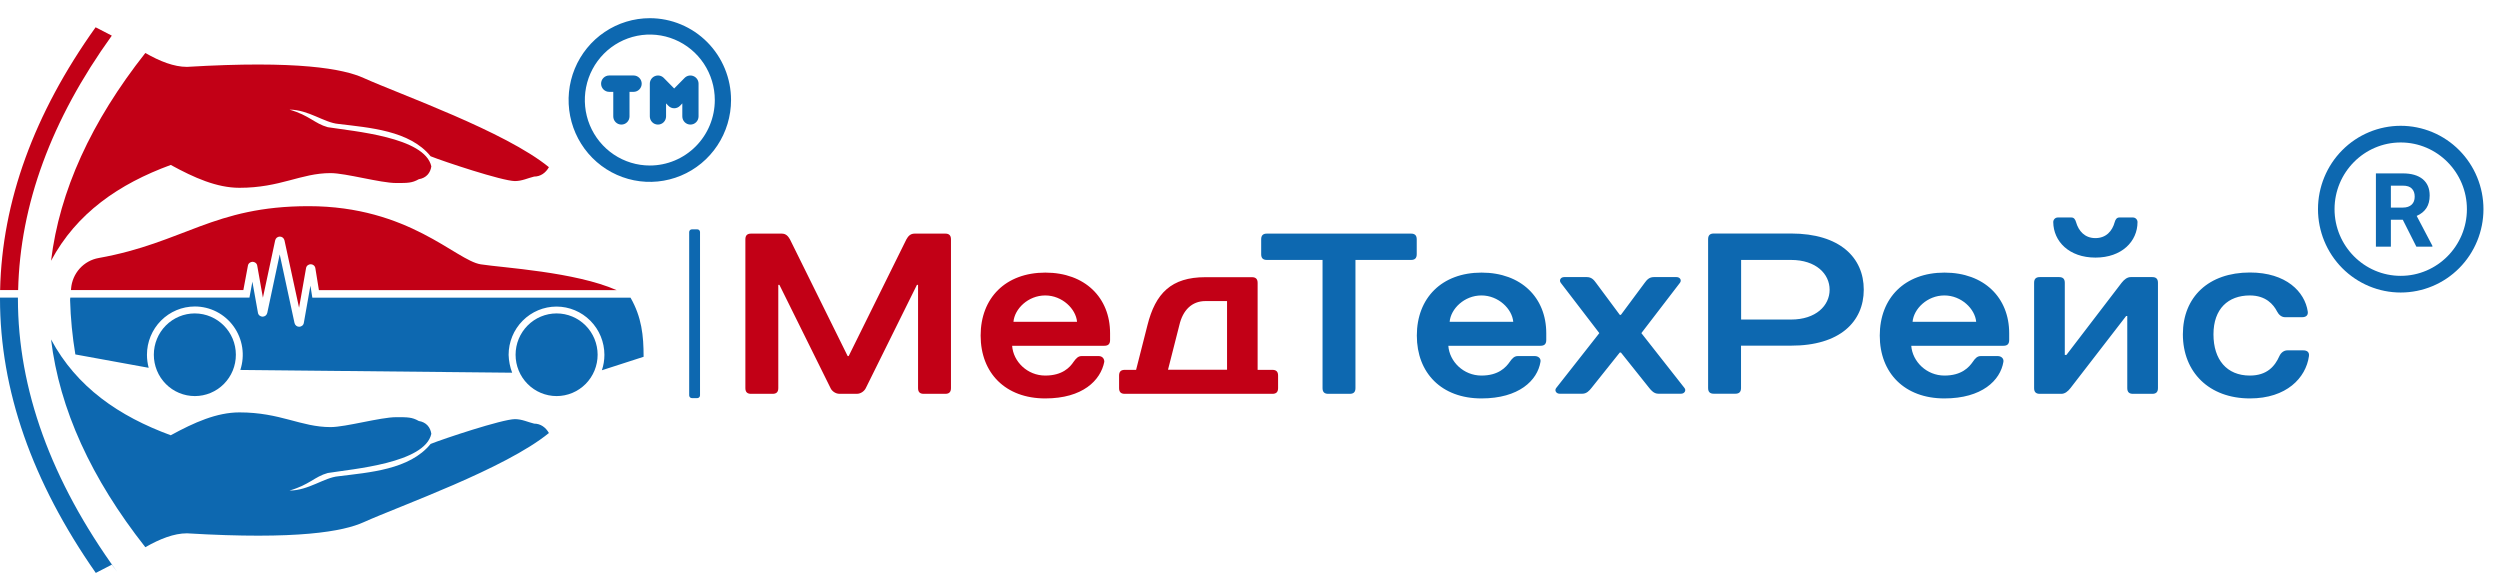 <svg width="240" height="55" viewBox="0 0 240 55" fill="none" xmlns="http://www.w3.org/2000/svg">
    <path fill-rule="evenodd" clip-rule="evenodd" d="M32.482 11.897C31.122 11.779 29.606 10.525 27.787 10.525C29.702 11.073 30.189 11.857 31.462 12.21C33.883 12.601 40.785 13.15 41.408 15.972C41.321 16.589 40.931 17.088 40.203 17.205C39.551 17.578 39.123 17.569 38.025 17.569C36.528 17.569 33.193 16.618 31.734 16.618C28.875 16.618 26.932 18.029 22.983 18.029C20.816 18.029 18.648 17.068 16.393 15.834C11.425 17.657 7.351 20.449 4.9 25.033C5.718 18.323 8.751 11.681 13.952 5.088C15.361 5.891 16.704 6.42 17.948 6.42C28.594 5.783 32.969 6.606 34.913 7.488C38.433 9.075 48.486 12.612 52.696 16.049C52.384 16.599 51.889 16.951 51.277 16.951C50.664 17.098 50.119 17.382 49.429 17.382C48.204 17.373 42.555 15.492 41.34 15.002C39.328 12.514 35.438 12.259 32.483 11.897H32.482Z" fill="#C20016"/>
    <path fill-rule="evenodd" clip-rule="evenodd" d="M49.166 35.78L23.071 35.515C23.3 34.819 23.362 34.078 23.251 33.353C23.14 32.628 22.86 31.939 22.434 31.345C22.008 30.75 21.448 30.265 20.8 29.931C20.152 29.597 19.434 29.422 18.706 29.422C17.487 29.422 16.318 29.911 15.456 30.78C14.594 31.649 14.109 32.827 14.108 34.056C14.108 34.487 14.166 34.908 14.273 35.309L7.234 34.026C6.947 32.299 6.778 30.555 6.729 28.805L6.748 28.57H23.946L24.229 27.042L24.763 30.029C24.783 30.147 24.841 30.235 24.928 30.303C25.01 30.364 25.109 30.399 25.21 30.401C25.312 30.399 25.411 30.364 25.493 30.303C25.576 30.236 25.634 30.143 25.658 30.039L26.853 24.425L28.273 31.009C28.297 31.113 28.355 31.206 28.438 31.273C28.516 31.332 28.614 31.371 28.72 31.371C28.822 31.368 28.92 31.334 29.002 31.273C29.091 31.207 29.15 31.109 29.167 30.999L29.8 27.423L29.985 28.579H60.532C61.601 30.45 61.786 32.204 61.786 34.251L57.78 35.545C57.936 35.084 58.023 34.585 58.023 34.065C58.022 32.837 57.538 31.658 56.675 30.79C55.813 29.921 54.644 29.432 53.425 29.431C52.206 29.432 51.036 29.921 50.174 30.79C49.312 31.658 48.827 32.837 48.827 34.065C48.844 34.652 48.959 35.231 49.166 35.78Z" fill="#0D68B0"/>
    <path fill-rule="evenodd" clip-rule="evenodd" d="M59.199 27.854H30.615L30.275 25.748C30.258 25.635 30.199 25.534 30.11 25.464C30.029 25.401 29.93 25.367 29.828 25.366C29.726 25.367 29.627 25.401 29.545 25.464C29.457 25.53 29.398 25.628 29.381 25.738L28.71 29.539L27.31 23.074C27.286 22.969 27.228 22.876 27.145 22.809C27.063 22.747 26.964 22.712 26.862 22.711C26.761 22.714 26.662 22.748 26.58 22.809C26.497 22.876 26.439 22.969 26.416 23.074L25.239 28.579L24.694 25.503C24.677 25.394 24.618 25.295 24.53 25.229C24.448 25.168 24.349 25.133 24.247 25.131C24.145 25.133 24.047 25.168 23.966 25.229C23.877 25.295 23.817 25.394 23.8 25.503L23.363 27.845H6.815L6.824 27.708C6.88 26.99 7.171 26.312 7.651 25.779C8.132 25.247 8.775 24.891 9.479 24.768C17.675 23.299 20.475 19.792 29.623 19.792C39.278 19.792 43.75 24.993 46.151 25.376C48.291 25.708 55.184 26.092 59.2 27.854H59.199Z" fill="#C20016"/>
    <path fill-rule="evenodd" clip-rule="evenodd" d="M22.643 34.056C22.644 34.577 22.542 35.093 22.345 35.575C22.147 36.056 21.857 36.494 21.491 36.862C21.126 37.231 20.691 37.523 20.213 37.722C19.736 37.922 19.223 38.024 18.706 38.023C18.189 38.024 17.677 37.922 17.198 37.722C16.72 37.523 16.286 37.231 15.92 36.862C15.555 36.494 15.264 36.056 15.067 35.575C14.869 35.093 14.768 34.577 14.768 34.056C14.768 33.534 14.869 33.018 15.067 32.537C15.264 32.055 15.554 31.617 15.92 31.249C16.286 30.88 16.72 30.588 17.198 30.389C17.676 30.189 18.188 30.087 18.705 30.088C20.883 30.098 22.643 31.871 22.643 34.056Z" fill="#0D68B0"/>
    <path d="M53.434 38.023C54.479 38.023 55.48 37.605 56.219 36.861C56.957 36.117 57.372 35.108 57.372 34.056C57.372 33.003 56.957 31.994 56.219 31.25C55.48 30.506 54.479 30.088 53.434 30.088C52.39 30.088 51.388 30.506 50.65 31.25C49.911 31.994 49.496 33.003 49.496 34.056C49.496 35.108 49.911 36.117 50.65 36.861C51.388 37.605 52.39 38.023 53.434 38.023Z" fill="#0D68B0"/>
    <path fill-rule="evenodd" clip-rule="evenodd" d="M32.482 45.722C31.122 45.84 29.606 47.094 27.787 47.094C29.702 46.546 30.189 45.762 31.462 45.409C33.883 45.017 40.785 44.469 41.408 41.647C41.321 41.031 40.931 40.531 40.203 40.414C39.551 40.041 39.123 40.05 38.025 40.05C36.528 40.05 33.193 41.001 31.734 41.001C28.875 41.001 26.932 39.59 22.983 39.59C20.816 39.59 18.648 40.551 16.393 41.785C11.425 39.962 7.351 37.17 4.9 32.586C5.718 39.286 8.751 45.928 13.952 52.531C15.361 51.728 16.704 51.199 17.948 51.199C28.594 51.836 32.969 51.013 34.913 50.131C38.433 48.544 48.486 45.007 52.696 41.569C52.384 41.02 51.889 40.668 51.277 40.668C50.664 40.521 50.119 40.237 49.429 40.237C48.204 40.246 42.555 42.127 41.34 42.617C39.328 45.096 35.438 45.35 32.483 45.722H32.482Z" fill="#0D68B0"/>
    <path fill-rule="evenodd" clip-rule="evenodd" d="M1.742 27.845C1.925 19.655 4.919 11.494 10.733 3.422L9.178 2.619C3.248 10.927 0.195 19.361 0.011 27.845H1.741H1.742Z" fill="#C20016"/>
    <path fill-rule="evenodd" clip-rule="evenodd" d="M11.22 54.863C4.889 46.115 1.72 37.356 1.72 28.657V28.57H0V28.657C0 37.435 3.072 46.232 9.197 55L10.733 54.206C10.899 54.422 11.064 54.647 11.219 54.863H11.22ZM66.424 22.016H66.939C67.085 22.016 67.202 22.134 67.202 22.28V37.954C67.202 37.989 67.195 38.023 67.182 38.056C67.169 38.088 67.15 38.117 67.125 38.142C67.101 38.166 67.072 38.186 67.04 38.199C67.008 38.212 66.974 38.219 66.939 38.219H66.424C66.389 38.219 66.355 38.212 66.323 38.199C66.291 38.186 66.262 38.166 66.238 38.142C66.213 38.117 66.194 38.088 66.181 38.056C66.168 38.023 66.161 37.989 66.161 37.954V22.28C66.161 22.134 66.278 22.016 66.424 22.016Z" fill="#0D68B0"/>
    <path fill-rule="evenodd" clip-rule="evenodd" d="M82.241 37.808C82.679 37.808 82.999 37.504 83.116 37.259L88.026 27.345H88.133V37.259C88.133 37.631 88.308 37.808 88.677 37.808H90.749C91.118 37.808 91.293 37.631 91.293 37.259V22.976C91.293 22.603 91.118 22.427 90.749 22.427H87.803C87.365 22.427 87.17 22.712 87.015 22.976L81.473 34.183H81.376L75.834 22.976C75.678 22.712 75.484 22.427 75.046 22.427H72.1C71.731 22.427 71.556 22.603 71.556 22.976V37.259C71.556 37.631 71.731 37.808 72.1 37.808H74.171C74.541 37.808 74.716 37.631 74.716 37.259V27.345H74.823L79.733 37.259C79.839 37.503 80.17 37.808 80.608 37.808H82.241ZM100.344 28.363C101.977 28.363 103.29 29.657 103.397 30.892H97.292C97.398 29.657 98.691 28.363 100.344 28.363ZM100.344 38.249C103.942 38.249 105.662 36.515 106.012 34.731C106.012 34.399 105.798 34.183 105.468 34.183H103.834C103.504 34.183 103.309 34.399 103.067 34.731C102.717 35.26 101.997 36.054 100.344 36.054C98.624 36.054 97.272 34.712 97.165 33.194H106.022C106.392 33.194 106.567 33.017 106.567 32.645V31.988C106.567 28.579 104.165 26.17 100.354 26.17C96.533 26.17 94.141 28.609 94.141 32.214C94.141 35.819 96.533 38.249 100.344 38.249ZM122.151 37.808C122.521 37.808 122.696 37.631 122.696 37.259V36.054C122.696 35.682 122.521 35.506 122.151 35.506H120.732V27.16C120.732 26.787 120.557 26.61 120.188 26.61H115.715C112.448 26.61 110.922 28.149 110.154 31.224L109.065 35.506H107.977C107.607 35.506 107.432 35.682 107.432 36.054V37.259C107.432 37.631 107.607 37.808 107.977 37.808H122.151ZM113.217 31.215C113.547 29.784 114.412 28.903 115.725 28.903H117.796V35.495H112.128L113.217 31.215Z" fill="#C20016"/>
    <path fill-rule="evenodd" clip-rule="evenodd" d="M178.921 27.806C178.921 24.729 176.626 22.417 171.94 22.417H164.522C164.153 22.417 163.978 22.594 163.978 22.966V37.249C163.978 37.621 164.153 37.797 164.522 37.797H166.593C166.963 37.797 167.138 37.621 167.138 37.249V33.183H171.931C176.626 33.194 178.921 30.881 178.921 27.806ZM130.115 24.954H135.462C135.831 24.954 136.006 24.779 136.006 24.406V22.976C136.006 22.603 135.831 22.427 135.462 22.427H121.618C121.248 22.427 121.073 22.603 121.073 22.976V24.406C121.073 24.779 121.248 24.954 121.618 24.954H126.964V37.259C126.964 37.632 127.139 37.808 127.509 37.808H129.58C129.949 37.808 130.124 37.632 130.124 37.259V24.955H130.115V24.954ZM142.219 28.363C143.853 28.363 145.165 29.657 145.272 30.892H139.166C139.273 29.657 140.557 28.363 142.219 28.363ZM142.219 38.249C145.816 38.249 147.596 36.525 147.887 34.731C147.946 34.408 147.674 34.183 147.343 34.183H145.709C145.378 34.183 145.175 34.399 144.941 34.731C144.581 35.251 143.872 36.054 142.219 36.054C140.498 36.054 139.147 34.712 139.04 33.194H147.897C148.266 33.194 148.441 33.017 148.441 32.645V31.988C148.441 28.579 146.04 26.17 142.229 26.17C138.408 26.17 136.016 28.609 136.016 32.214C136.016 35.819 138.399 38.249 142.219 38.249ZM158.766 26.601C158.31 26.601 158.086 26.885 157.891 27.149L155.607 30.226H155.5L153.215 27.149C153.02 26.885 152.797 26.601 152.34 26.601H150.162C149.812 26.601 149.657 26.914 149.832 27.149L153.536 31.979L149.394 37.249C149.21 37.485 149.394 37.797 149.724 37.797H151.903C152.32 37.797 152.583 37.494 152.778 37.249L155.5 33.84H155.607L158.329 37.249C158.524 37.493 158.786 37.797 159.204 37.797H161.382C161.712 37.797 161.897 37.484 161.712 37.249L157.571 31.979L161.275 27.149C161.459 26.913 161.295 26.601 160.945 26.601H158.766ZM171.94 24.954C174.342 24.954 175.644 26.297 175.644 27.815C175.644 29.334 174.332 30.676 171.94 30.676H167.147V24.955H171.94V24.954ZM186.66 28.363C188.293 28.363 189.606 29.657 189.713 30.892H183.607C183.714 29.657 185.007 28.363 186.66 28.363ZM186.66 38.249C190.258 38.249 192.036 36.525 192.328 34.731C192.377 34.408 192.114 34.183 191.783 34.183H190.15C189.82 34.183 189.616 34.399 189.392 34.731C189.032 35.251 188.323 36.054 186.67 36.054C184.949 36.054 183.597 34.712 183.48 33.194H192.338C192.707 33.194 192.882 33.017 192.882 32.645V31.988C192.882 28.579 190.481 26.17 186.67 26.17C182.849 26.17 180.457 28.609 180.457 32.214C180.457 35.819 182.849 38.249 186.66 38.249ZM198.22 34.076V27.149C198.22 26.777 198.045 26.601 197.675 26.601H195.818C195.449 26.601 195.274 26.777 195.274 27.149V37.259C195.274 37.632 195.449 37.808 195.818 37.808H197.889C198.22 37.808 198.512 37.583 198.764 37.259L204.112 30.333H204.218V37.259C204.218 37.632 204.393 37.808 204.763 37.808H206.62C206.989 37.808 207.164 37.632 207.164 37.259V27.149C207.164 26.777 206.989 26.601 206.62 26.601H204.549C204.218 26.601 203.927 26.826 203.674 27.149L198.375 34.075H198.22V34.076ZM201.166 24.729C203.693 24.729 205.201 23.172 205.201 21.32C205.201 21.262 205.19 21.205 205.168 21.151C205.146 21.098 205.113 21.049 205.073 21.008C205.033 20.967 204.984 20.934 204.931 20.912C204.878 20.89 204.82 20.879 204.763 20.879H203.451C203.207 20.879 203.081 21.076 203.013 21.32C202.78 22.183 202.187 22.858 201.156 22.858C200.135 22.858 199.542 22.173 199.299 21.32C199.231 21.076 199.105 20.879 198.861 20.879H197.549C197.491 20.879 197.435 20.89 197.381 20.912C197.329 20.934 197.28 20.967 197.239 21.008C197.199 21.049 197.166 21.098 197.145 21.151C197.122 21.205 197.112 21.262 197.112 21.32C197.131 23.172 198.628 24.729 201.166 24.729ZM215.992 26.16C212.026 26.16 209.556 28.511 209.556 32.096C209.556 35.721 212.065 38.249 215.992 38.249C219.502 38.249 221.369 36.279 221.66 34.183C221.709 33.81 221.485 33.634 221.116 33.634H219.59C219.259 33.634 218.977 33.849 218.822 34.183C218.384 35.172 217.625 36.054 215.983 36.054C213.776 36.054 212.493 34.535 212.493 32.096C212.493 29.637 213.912 28.363 215.983 28.363C217.528 28.363 218.258 29.236 218.598 29.902C218.763 30.225 219.036 30.451 219.366 30.451H220.999C221.369 30.451 221.602 30.274 221.544 29.902C221.262 28.021 219.483 26.16 215.992 26.16Z" fill="#0D68B0"/>
    <path d="M60.823 7.246H58.484C58.277 7.246 58.079 7.329 57.932 7.476C57.786 7.624 57.704 7.823 57.704 8.032C57.704 8.24 57.786 8.44 57.932 8.587C58.079 8.735 58.277 8.818 58.484 8.818H58.874V11.175C58.874 11.383 58.956 11.583 59.102 11.73C59.248 11.878 59.447 11.96 59.653 11.96C59.86 11.96 60.059 11.878 60.205 11.73C60.351 11.583 60.433 11.383 60.433 11.175V8.818H60.823C61.03 8.818 61.228 8.735 61.374 8.587C61.521 8.44 61.603 8.24 61.603 8.032C61.603 7.823 61.521 7.624 61.374 7.476C61.228 7.329 61.03 7.246 60.823 7.246ZM66.578 7.309C66.436 7.249 66.279 7.232 66.128 7.262C65.977 7.291 65.838 7.365 65.728 7.474L64.722 8.495L63.716 7.474C63.606 7.365 63.467 7.291 63.316 7.262C63.165 7.232 63.008 7.249 62.866 7.309C62.724 7.368 62.602 7.468 62.516 7.597C62.43 7.725 62.383 7.877 62.383 8.032V11.175C62.383 11.383 62.465 11.583 62.611 11.73C62.757 11.878 62.956 11.96 63.163 11.96C63.369 11.96 63.568 11.878 63.714 11.73C63.86 11.583 63.942 11.383 63.942 11.175V9.925L64.168 10.161C64.241 10.235 64.327 10.293 64.422 10.333C64.517 10.373 64.619 10.393 64.722 10.393C64.825 10.393 64.927 10.373 65.022 10.333C65.117 10.293 65.203 10.235 65.276 10.161L65.502 9.925V11.175C65.502 11.383 65.584 11.583 65.73 11.73C65.876 11.878 66.075 11.96 66.282 11.96C66.488 11.96 66.687 11.878 66.833 11.73C66.979 11.583 67.061 11.383 67.061 11.175V8.032C67.061 7.877 67.014 7.725 66.928 7.597C66.842 7.468 66.72 7.368 66.578 7.309ZM62.383 1.746C60.84 1.746 59.333 2.207 58.05 3.07C56.768 3.934 55.769 5.161 55.178 6.596C54.588 8.032 54.434 9.612 54.735 11.136C55.036 12.66 55.778 14.06 56.869 15.159C57.959 16.258 59.349 17.006 60.861 17.309C62.374 17.613 63.942 17.457 65.367 16.862C66.792 16.268 68.01 15.261 68.866 13.968C69.723 12.676 70.18 11.157 70.18 9.603C70.18 8.571 69.979 7.55 69.587 6.596C69.195 5.643 68.621 4.777 67.897 4.047C67.172 3.318 66.313 2.739 65.367 2.344C64.421 1.949 63.407 1.746 62.383 1.746ZM62.383 15.889C61.149 15.889 59.943 15.52 58.917 14.83C57.891 14.139 57.091 13.157 56.619 12.009C56.147 10.86 56.023 9.596 56.264 8.377C56.505 7.158 57.099 6.038 57.971 5.159C58.844 4.279 59.956 3.681 61.166 3.438C62.376 3.196 63.63 3.32 64.77 3.796C65.91 4.272 66.884 5.077 67.57 6.111C68.255 7.145 68.621 8.36 68.621 9.603C68.621 11.27 67.964 12.869 66.794 14.048C65.624 15.227 64.037 15.889 62.383 15.889Z" fill="#0D68B0"/>
    <path d="M230.469 12.077C229.426 12.077 228.393 12.284 227.43 12.686C226.466 13.088 225.591 13.677 224.853 14.421C223.364 15.921 222.527 17.957 222.527 20.079C222.527 22.202 223.364 24.237 224.853 25.738C225.591 26.481 226.466 27.07 227.43 27.473C228.393 27.875 229.426 28.082 230.469 28.082C232.576 28.082 234.596 27.239 236.086 25.738C237.575 24.237 238.412 22.202 238.412 20.079C238.412 19.028 238.207 17.988 237.807 17.017C237.408 16.046 236.823 15.164 236.086 14.421C235.348 13.677 234.472 13.088 233.509 12.686C232.545 12.284 231.513 12.077 230.469 12.077ZM230.469 26.481C226.967 26.481 224.116 23.608 224.116 20.079C224.116 16.55 226.967 13.677 230.469 13.677C233.972 13.677 236.823 16.55 236.823 20.079C236.823 23.608 233.972 26.481 230.469 26.481ZM230.668 21.096H229.524V23.68H228.087V16.646H230.676C231.494 16.646 232.129 16.83 232.582 17.198C233.027 17.575 233.249 18.079 233.249 18.767C233.249 19.247 233.146 19.647 232.94 19.967C232.733 20.287 232.423 20.543 232.002 20.727L233.511 23.601V23.68H231.971L230.668 21.096ZM229.524 19.927H230.684C231.041 19.927 231.319 19.831 231.518 19.647C231.716 19.463 231.811 19.207 231.811 18.879C231.811 18.551 231.724 18.295 231.533 18.103C231.351 17.911 231.065 17.823 230.676 17.823H229.524V19.927Z" fill="#0D68B0"/>
</svg>
